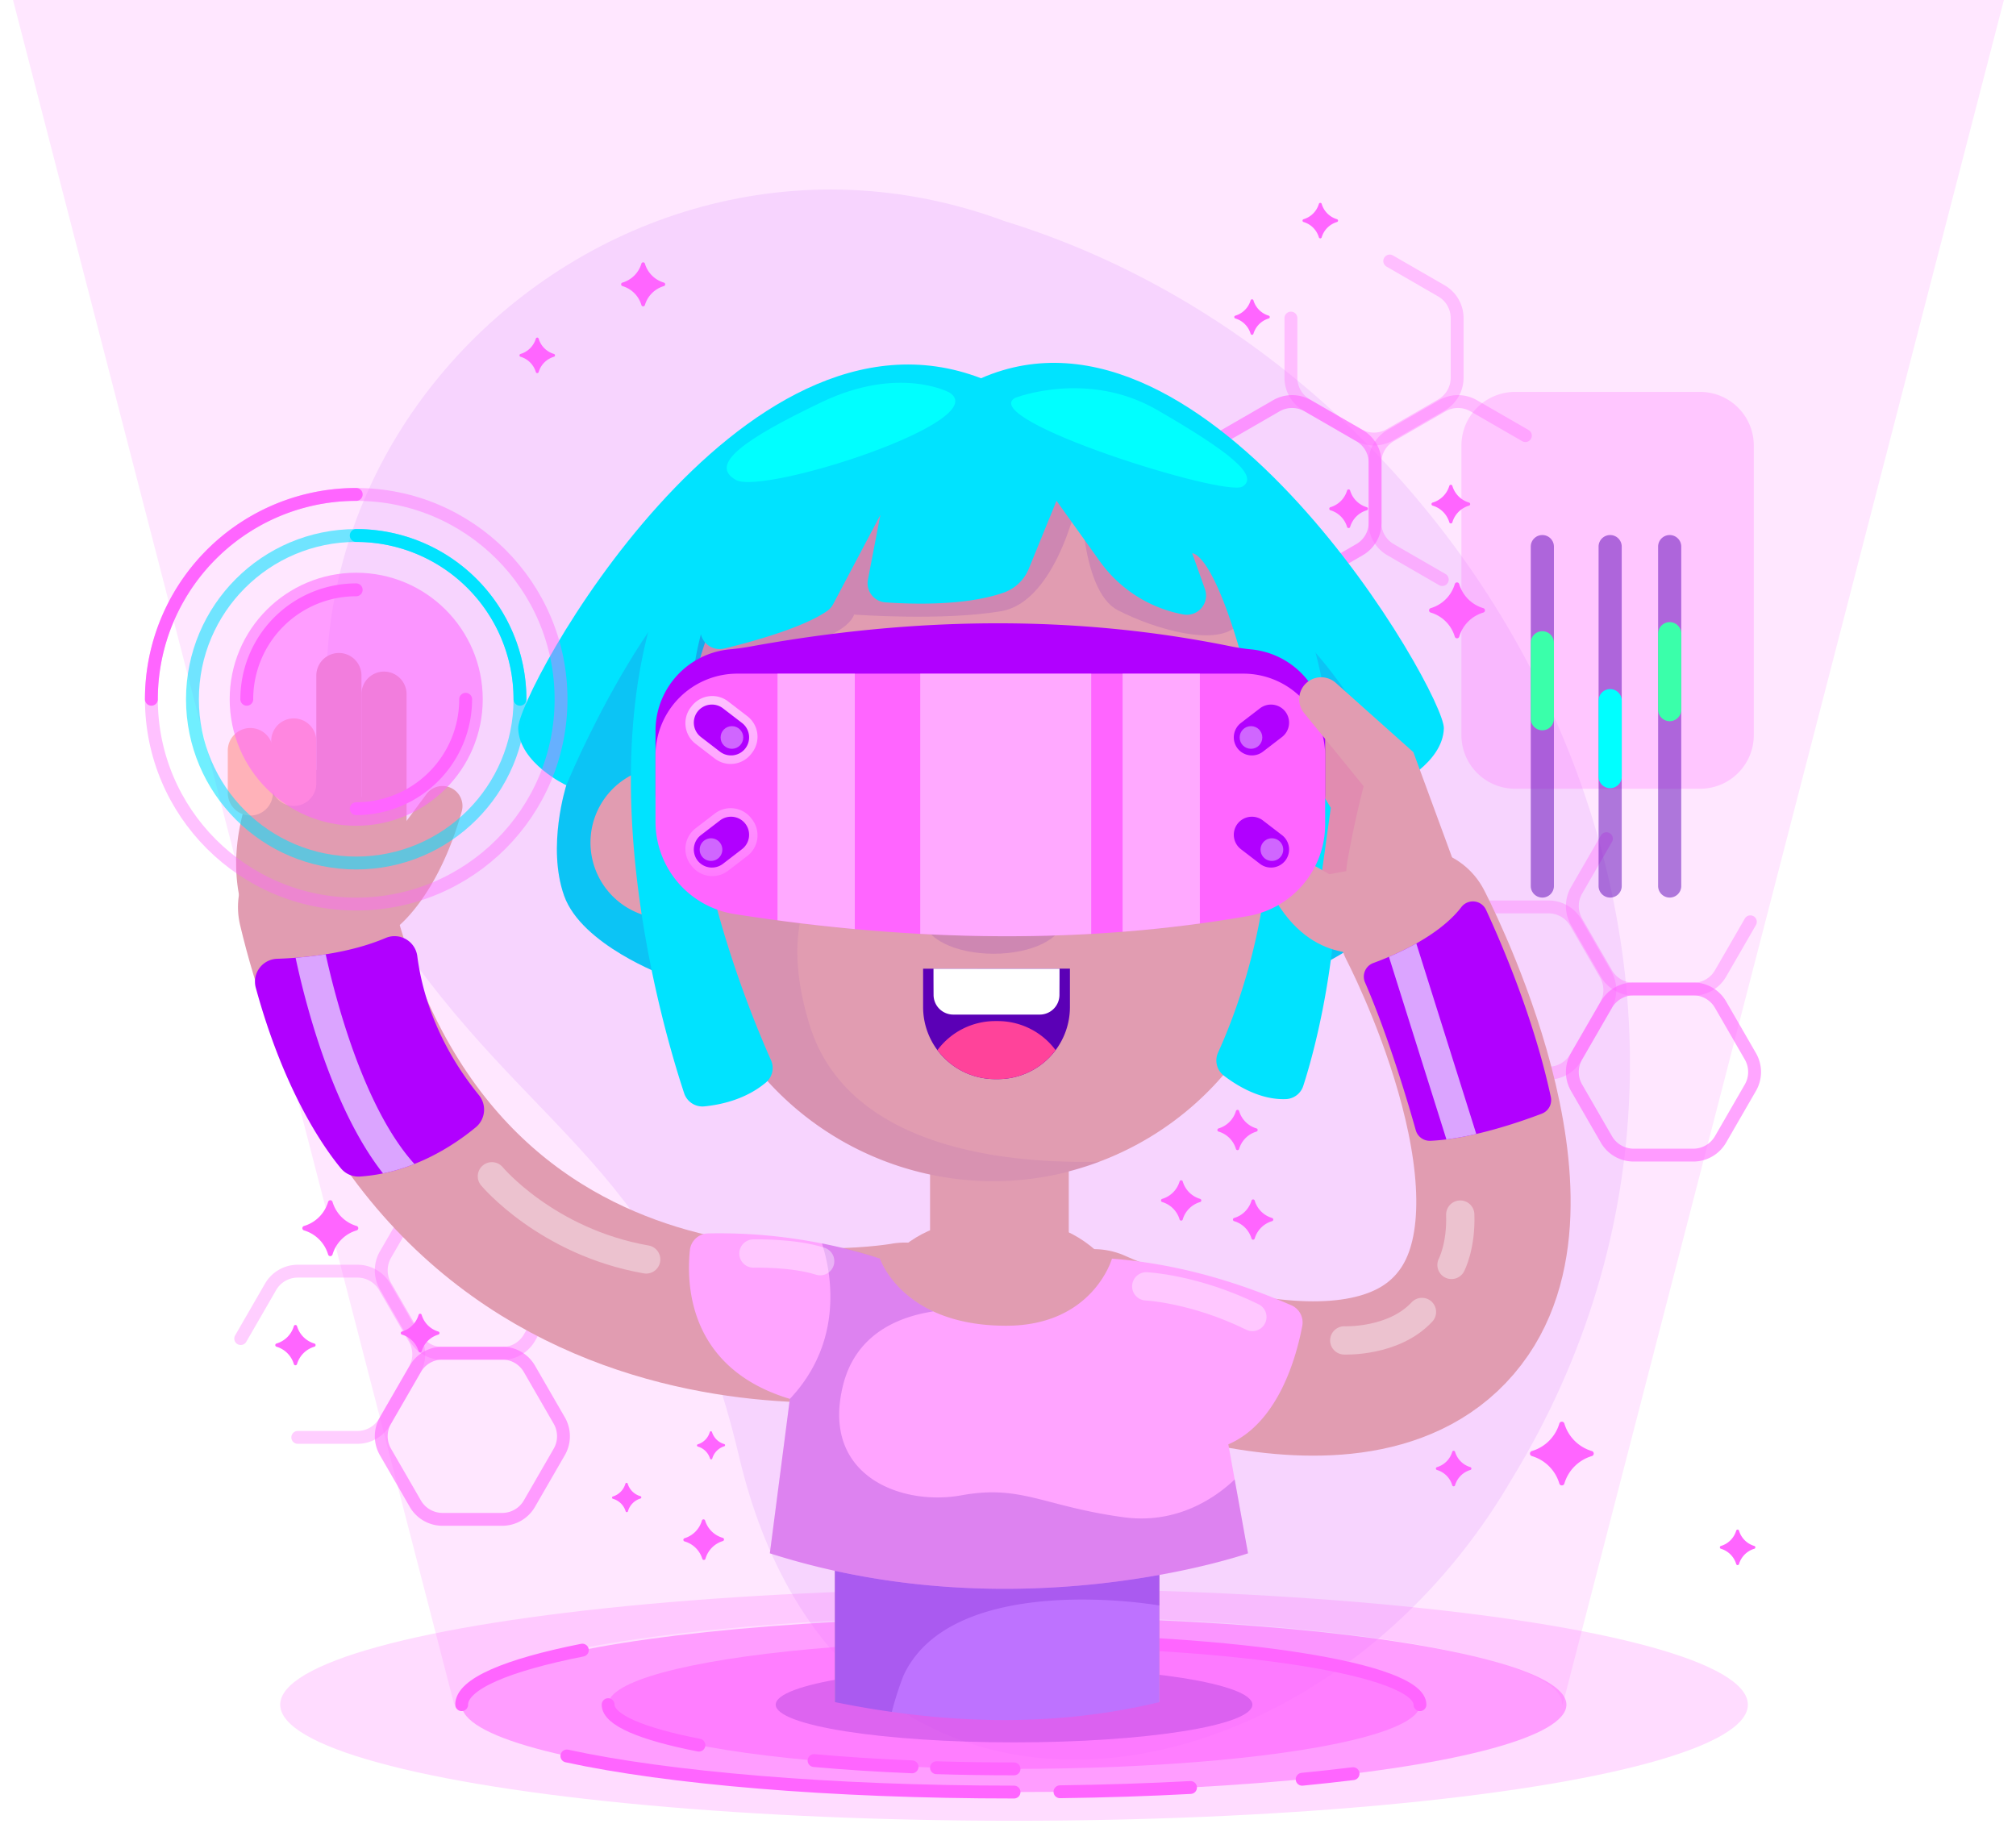 <svg xmlns="http://www.w3.org/2000/svg" xmlns:xlink="http://www.w3.org/1999/xlink" width="505" height="458" viewBox="0 0 505 458">
  <defs>
    <clipPath id="clip-path">
      <rect id="Rectángulo_409543" data-name="Rectángulo 409543" width="505" height="458" transform="translate(-2066 -713)" fill="#fff" stroke="#707070" stroke-width="1" opacity="0.43"/>
    </clipPath>
    <filter id="Trazado_989100" x="7.115" y="7.384" width="462.338" height="471.841" filterUnits="userSpaceOnUse">
      <feOffset dy="3" input="SourceAlpha"/>
      <feGaussianBlur stdDeviation="3" result="blur"/>
      <feFlood flood-opacity="0.161"/>
      <feComposite operator="in" in2="blur"/>
      <feComposite in="SourceGraphic"/>
    </filter>
    <clipPath id="clip-path-2">
      <rect id="Rectángulo_409539" data-name="Rectángulo 409539" width="543.272" height="481.392"/>
    </clipPath>
    <linearGradient id="linear-gradient" x1="0.5" y1="-1.396" x2="0.5" y2="8.996" gradientUnits="objectBoundingBox">
      <stop offset="0" stop-color="#fff"/>
      <stop offset="1" stop-color="#fff" stop-opacity="0"/>
    </linearGradient>
    <clipPath id="clip-path-3">
      <path id="Trazado_989563" data-name="Trazado 989563" d="M429,277.382c-40.237,7.019-83.2,6.633-128.648-.485a23.422,23.422,0,0,1-19.817-23.129V237.1a20.5,20.5,0,0,1,20.437-20.437H427.844A20.5,20.5,0,0,1,448.281,237.1v17.245A23.356,23.356,0,0,1,429,277.382Z" transform="translate(-280.538 -216.663)"/>
    </clipPath>
    <linearGradient id="linear-gradient-2" x1="0.5" y1="-2.44" x2="0.5" y2="3.476" xlink:href="#linear-gradient"/>
    <linearGradient id="linear-gradient-3" x1="0.5" y1="-4.091" x2="0.5" y2="1.825" xlink:href="#linear-gradient"/>
  </defs>
  <g id="Enmascarar_grupo_1098774" data-name="Enmascarar grupo 1098774" transform="translate(2066 713)" clip-path="url(#clip-path)">
    <g id="Grupo_1153398" data-name="Grupo 1153398" transform="translate(-2084.476 -713.391)">
      <g transform="matrix(1, 0, 0, 1, 18.48, 0.39)" filter="url(#Trazado_989100)">
        <path id="Trazado_989100-2" data-name="Trazado 989100" d="M345.792,264.652c-22.8,95.493-130.156,147.37-186.434,50.036-37.679-65.042-72.844-60.609-122.024-101.581C-47.377,127.6,23.773-6.613,133.81.253c128.049.778,248.763,123.515,211.982,264.4" transform="matrix(0.96, 0.29, -0.29, 0.96, 123.36, 13.38)" fill="#f5e9fe"/>
      </g>
      <g id="Grupo_1153397" data-name="Grupo 1153397" transform="translate(0)">
        <g id="Grupo_1153371" data-name="Grupo 1153371" transform="translate(0)">
          <g id="Grupo_1153370" data-name="Grupo 1153370" clip-path="url(#clip-path-2)">
            <g id="Grupo_1153369" data-name="Grupo 1153369" transform="translate(88.667 398.343)">
              <ellipse id="Elipse_11678" data-name="Elipse 11678" cx="183.821" cy="29.085" rx="183.821" ry="29.085" fill="#ff65ff" opacity="0.23"/>
              <ellipse id="Elipse_11679" data-name="Elipse 11679" cx="138.368" cy="21.894" rx="138.368" ry="21.894" transform="translate(45.453 7.192)" fill="#ff65ff" opacity="0.52"/>
              <path id="Trazado_989515" data-name="Trazado 989515" d="M364.11,573.009c-46.06,0-86.865-3.561-112.015-9.038" transform="translate(-180.289 -522.03)" fill="none" stroke="#ff65ff" stroke-linecap="round" stroke-linejoin="round" stroke-miterlimit="10" stroke-width="3.222"/>
              <path id="Trazado_989516" data-name="Trazado 989516" d="M443.019,574.086c-10.4.554-21.355.919-32.7,1.066" transform="translate(-214.991 -524.249)" fill="none" stroke="#ff65ff" stroke-linecap="round" stroke-linejoin="round" stroke-miterlimit="10" stroke-width="3.222"/>
              <path id="Trazado_989517" data-name="Trazado 989517" d="M500.778,569.646q-6.113.753-12.753,1.4" transform="translate(-232.032 -523.275)" fill="none" stroke="#ff65ff" stroke-linecap="round" stroke-linejoin="round" stroke-miterlimit="10" stroke-width="3.222"/>
              <path id="Trazado_989518" data-name="Trazado 989518" d="M218.339,543.666c0-5.167,11.311-9.915,30.23-13.66" transform="translate(-172.886 -514.581)" fill="none" stroke="#ff65ff" stroke-linecap="round" stroke-linejoin="round" stroke-miterlimit="10" stroke-width="3.222"/>
              <ellipse id="Elipse_11680" data-name="Elipse 11680" cx="101.677" cy="16.088" rx="101.677" ry="16.088" transform="translate(82.144 12.997)" fill="#ff65ff" opacity="0.54"/>
              <path id="Trazado_989519" data-name="Trazado 989519" d="M288.078,557.645c-14.219-2.768-22.741-6.3-22.741-10.141" transform="translate(-183.193 -518.419)" fill="none" stroke="#ff65ff" stroke-linecap="round" stroke-linejoin="round" stroke-miterlimit="10" stroke-width="3.222"/>
              <path id="Trazado_989520" data-name="Trazado 989520" d="M355.955,567.013c-8.685-.356-16.92-.888-24.541-1.572" transform="translate(-197.685 -522.353)" fill="none" stroke="#ff65ff" stroke-linecap="round" stroke-linejoin="round" stroke-miterlimit="10" stroke-width="3.222"/>
              <path id="Trazado_989521" data-name="Trazado 989521" d="M390.121,568.029c-6.644,0-13.138-.1-19.426-.293" transform="translate(-206.3 -522.856)" fill="none" stroke="#ff65ff" stroke-linecap="round" stroke-linejoin="round" stroke-miterlimit="10" stroke-width="3.222"/>
              <path id="Trazado_989522" data-name="Trazado 989522" d="M395.578,526.9c56.155,0,101.677,7.2,101.677,16.088" transform="translate(-211.757 -513.899)" fill="none" stroke="#ff65ff" stroke-linecap="round" stroke-linejoin="round" stroke-miterlimit="10" stroke-width="3.222"/>
              <path id="Trazado_989523" data-name="Trazado 989523" d="M378.75,567.982" transform="translate(-208.066 -522.91)" fill="none" stroke="#ff65ff" stroke-linecap="round" stroke-linejoin="round" stroke-miterlimit="10" stroke-width="3.222"/>
            </g>
            <path id="Trazado_989524" data-name="Trazado 989524" d="M40.588-130.069,177.463,398.784h.808c0-.052-.012-.1-.012-.155,0-12.091,61.95-21.894,138.369-21.894S455,386.537,455,398.628c0,.052-.01.1-.013.155h.2L592.057-130.069H40.588Z" transform="translate(-45.235 28.526)" fill="#ff65ff" opacity="0.16"/>
          </g>
        </g>
        <g id="Grupo_1153375" data-name="Grupo 1153375" transform="translate(78.775 65.781)">
          <g id="Grupo_1153372" data-name="Grupo 1153372" transform="translate(0 235.96)">
            <path id="Trazado_989525" data-name="Trazado 989525" d="M161.739,450.04H176.69a7.871,7.871,0,0,0,6.817-3.936l7.476-12.948a7.872,7.872,0,0,0,0-7.872l-7.476-12.948a7.871,7.871,0,0,0-6.817-3.936H161.739a7.872,7.872,0,0,0-6.817,3.936l-7.476,12.948" transform="translate(-147.446 -391.309)" fill="none" stroke="#ff65ff" stroke-linecap="round" stroke-linejoin="round" stroke-miterlimit="10" stroke-width="3.222" opacity="0.32"/>
            <path id="Trazado_989526" data-name="Trazado 989526" d="M222.837,434.7H207.886a7.871,7.871,0,0,0-6.817,3.936l-7.475,12.948a7.872,7.872,0,0,0,0,7.872l7.475,12.948a7.871,7.871,0,0,0,6.817,3.936h14.951a7.872,7.872,0,0,0,6.817-3.936l7.475-12.948a7.872,7.872,0,0,0,0-7.872l-7.475-12.948A7.871,7.871,0,0,0,222.837,434.7Z" transform="translate(-157.336 -397.077)" fill="none" stroke="#ff65ff" stroke-linecap="round" stroke-linejoin="round" stroke-miterlimit="10" stroke-width="3.222" opacity="0.58"/>
            <path id="Trazado_989527" data-name="Trazado 989527" d="M201.069,386.507l-7.475,12.948a7.872,7.872,0,0,0,0,7.872l7.475,12.948a7.871,7.871,0,0,0,6.817,3.936h14.951a7.871,7.871,0,0,0,6.817-3.936l7.475-12.948" transform="translate(-157.336 -386.507)" fill="none" stroke="#ff65ff" stroke-linecap="round" stroke-linejoin="round" stroke-miterlimit="10" stroke-width="3.222" opacity="0.35"/>
          </g>
          <g id="Grupo_1153373" data-name="Grupo 1153373" transform="translate(242.537)">
            <path id="Trazado_989528" data-name="Trazado 989528" d="M484.421,98.553V113.5a7.871,7.871,0,0,0,3.936,6.817L501.3,127.8a7.872,7.872,0,0,0,7.872,0l12.948-7.475a7.871,7.871,0,0,0,3.936-6.817V98.553a7.871,7.871,0,0,0-3.936-6.817L509.177,84.26" transform="translate(-463.887 -84.26)" fill="none" stroke="#ff65ff" stroke-linecap="round" stroke-linejoin="round" stroke-miterlimit="10" stroke-width="3.222" opacity="0.32"/>
            <path id="Trazado_989529" data-name="Trazado 989529" d="M499.757,159.651V144.7a7.871,7.871,0,0,0-3.936-6.817l-12.948-7.475a7.872,7.872,0,0,0-7.872,0l-12.948,7.475a7.872,7.872,0,0,0-3.936,6.817v14.951a7.872,7.872,0,0,0,3.936,6.817L475,173.943a7.872,7.872,0,0,0,7.872,0l12.948-7.475A7.871,7.871,0,0,0,499.757,159.651Z" transform="translate(-458.118 -94.15)" fill="none" stroke="#ff65ff" stroke-linecap="round" stroke-linejoin="round" stroke-miterlimit="10" stroke-width="3.222" opacity="0.58"/>
            <path id="Trazado_989530" data-name="Trazado 989530" d="M549.06,137.883l-12.948-7.475a7.872,7.872,0,0,0-7.872,0l-12.948,7.475a7.871,7.871,0,0,0-3.935,6.817v14.951a7.873,7.873,0,0,0,3.935,6.817l12.948,7.475" transform="translate(-469.794 -94.15)" fill="none" stroke="#ff65ff" stroke-linecap="round" stroke-linejoin="round" stroke-miterlimit="10" stroke-width="3.222" opacity="0.35"/>
          </g>
          <g id="Grupo_1153374" data-name="Grupo 1153374" transform="translate(298.368 144.711)">
            <path id="Trazado_989531" data-name="Trazado 989531" d="M543.926,333.157h14.951a7.872,7.872,0,0,0,6.817-3.936l7.475-12.948a7.872,7.872,0,0,0,0-7.872l-7.475-12.948a7.871,7.871,0,0,0-6.817-3.936H543.926a7.871,7.871,0,0,0-6.817,3.936L529.634,308.4" transform="translate(-529.634 -274.426)" fill="none" stroke="#ff65ff" stroke-linecap="round" stroke-linejoin="round" stroke-miterlimit="10" stroke-width="3.222" opacity="0.32"/>
            <path id="Trazado_989532" data-name="Trazado 989532" d="M605.023,317.822H590.072a7.871,7.871,0,0,0-6.817,3.936l-7.476,12.948a7.873,7.873,0,0,0,0,7.872l7.476,12.948a7.871,7.871,0,0,0,6.817,3.936h14.951a7.872,7.872,0,0,0,6.817-3.936l7.476-12.948a7.872,7.872,0,0,0,0-7.872l-7.476-12.948A7.87,7.87,0,0,0,605.023,317.822Z" transform="translate(-539.523 -280.195)" fill="none" stroke="#ff65ff" stroke-linecap="round" stroke-linejoin="round" stroke-miterlimit="10" stroke-width="3.222" opacity="0.58"/>
            <path id="Trazado_989533" data-name="Trazado 989533" d="M583.255,269.624l-7.476,12.948a7.872,7.872,0,0,0,0,7.872l7.476,12.948a7.872,7.872,0,0,0,6.817,3.936h14.951a7.871,7.871,0,0,0,6.817-3.936l7.476-12.948" transform="translate(-539.523 -269.624)" fill="none" stroke="#ff65ff" stroke-linecap="round" stroke-linejoin="round" stroke-miterlimit="10" stroke-width="3.222" opacity="0.35"/>
          </g>
        </g>
        <g id="Grupo_1153391" data-name="Grupo 1153391" transform="translate(75.534 91.286)">
          <g id="Grupo_1153390" data-name="Grupo 1153390">
            <ellipse id="Elipse_11681" data-name="Elipse 11681" cx="59.7" cy="9.446" rx="59.7" ry="9.446" transform="translate(137.255 326.696)" fill="#5b00b6" opacity="0.21"/>
            <g id="Grupo_1153389" data-name="Grupo 1153389">
              <path id="Trazado_989534" data-name="Trazado 989534" d="M468.353,208.5c.274-8.771-58.928-112.651-115.939-87.708C291.842,97.49,236.2,199.724,236.476,208.5s12.06,14.253,12.06,14.253-4.934,15.349-.548,27.683S273.2,270.439,273.2,270.439l79.211-3.233,79.211,3.233s20.831-7.674,25.216-20.008-.548-27.683-.548-27.683S468.079,217.266,468.353,208.5Z" transform="translate(-163.73 -116.931)" fill="#00e3ff"/>
              <path id="Trazado_989535" data-name="Trazado 989535" d="M297.855,167.3c-25.49,12.882-46.6,64.685-46.6,64.685h0c0,.005-4.932,15.351-.548,27.683s25.216,20.008,25.216,20.008l79.211-3.233,79.211,3.233S455.18,272,459.565,259.665s-.547-27.679-.548-27.683h0C423.658,145.1,323.345,154.414,297.855,167.3Z" transform="translate(-166.454 -126.164)" fill="#5b00b6" opacity="0.14"/>
              <path id="Trazado_989536" data-name="Trazado 989536" d="M421.148,397.867s68.767,31.759,92.916-3.7c21.653-31.794-12.334-96.753-12.334-96.753" transform="translate(-204.232 -156.513)" fill="none" stroke="#e19cb1" stroke-linecap="round" stroke-linejoin="round" stroke-miterlimit="10" stroke-width="38.661"/>
              <g id="Grupo_1153380" data-name="Grupo 1153380" transform="translate(0 18.645)">
                <path id="Trazado_989537" data-name="Trazado 989537" d="M319.078,394.943s-118,21.79-147.752-103.363" transform="translate(-149.442 -173.879)" fill="none" stroke="#e19cb1" stroke-linecap="round" stroke-linejoin="round" stroke-miterlimit="10" stroke-width="38.661"/>
                <g id="Grupo_1153376" data-name="Grupo 1153376" transform="translate(0 54.042)">
                  <path id="Trazado_989538" data-name="Trazado 989538" d="M149.677,252.086s-10.314,22.772,3.532,41.138c5.025,6.666,32.778-6.383,32.778-6.383s10.323-7.338,16.5-29.25a5.014,5.014,0,0,0-3.106-6.068h0a5,5,0,0,0-5.726,1.719l-8.374,11.277s-13.845-18.79-14.552-18.649S149.677,252.086,149.677,252.086Z" transform="translate(-143.884 -217.896)" fill="#e19cb1"/>
                  <path id="Trazado_989539" data-name="Trazado 989539" d="M191.836,266.305h0a5.651,5.651,0,0,1-5.651-5.651V221.66a5.651,5.651,0,0,1,5.651-5.651h0a5.651,5.651,0,0,1,5.651,5.651v38.994A5.652,5.652,0,0,1,191.836,266.305Z" transform="translate(-152.701 -211.347)" fill="#e19cb1"/>
                  <path id="Trazado_989540" data-name="Trazado 989540" d="M177.358,260.333h0a5.651,5.651,0,0,1-5.651-5.651V215.688a5.651,5.651,0,0,1,5.651-5.651h0a5.651,5.651,0,0,1,5.651,5.651v38.994A5.651,5.651,0,0,1,177.358,260.333Z" transform="translate(-149.525 -210.037)" fill="#e19cb1"/>
                  <path id="Trazado_989541" data-name="Trazado 989541" d="M162.88,252.954h0a5.651,5.651,0,0,1-5.651-5.651V236.681a5.651,5.651,0,0,1,5.651-5.651h0a5.651,5.651,0,0,1,5.651,5.651V247.3A5.651,5.651,0,0,1,162.88,252.954Z" transform="translate(-146.35 -214.641)" fill="#ffb2b9"/>
                  <path id="Trazado_989542" data-name="Trazado 989542" d="M148.945,256.03h0a5.651,5.651,0,0,1-5.651-5.651V239.757a5.651,5.651,0,0,1,5.651-5.651h0a5.651,5.651,0,0,1,5.651,5.651v10.621A5.651,5.651,0,0,1,148.945,256.03Z" transform="translate(-143.294 -215.316)" fill="#ffb2b9"/>
                </g>
                <path id="Trazado_989543" data-name="Trazado 989543" d="M386.009,405.189h0a17.373,17.373,0,0,1-17.373-17.373V359.6a17.372,17.372,0,0,1,17.372-17.372h0A17.372,17.372,0,0,1,403.38,359.6v28.216A17.37,17.37,0,0,1,386.009,405.189Z" transform="translate(-192.715 -184.987)" fill="#e19cb1"/>
                <path id="Trazado_989544" data-name="Trazado 989544" d="M294.2,284.557H278.7a19.027,19.027,0,0,1-19.028-19.028h0A19.027,19.027,0,0,1,278.7,246.5h15.5a19.027,19.027,0,0,1,19.028,19.028h0A19.027,19.027,0,0,1,294.2,284.557Z" transform="translate(-168.817 -163.993)" fill="#e19cb1"/>
                <path id="Trazado_989545" data-name="Trazado 989545" d="M299.667,246.5H284.594v38.055h15.073A19.027,19.027,0,0,0,318.7,265.53h0A19.027,19.027,0,0,0,299.667,246.5Z" transform="translate(-174.283 -163.993)" fill="#5b00b6" opacity="0.14"/>
                <path id="Trazado_989546" data-name="Trazado 989546" d="M467.1,284.557h15.074V246.5H467.1a19.027,19.027,0,0,0-19.028,19.028h0A19.027,19.027,0,0,0,467.1,284.557Z" transform="translate(-210.136 -163.993)" fill="#5b00b6" opacity="0.14"/>
                <path id="Trazado_989547" data-name="Trazado 989547" d="M367.319,327.182h0A76.509,76.509,0,0,1,291.034,250.9v-33.79a76.509,76.509,0,0,1,76.285-76.285h0A76.509,76.509,0,0,1,443.6,217.106V250.9A76.509,76.509,0,0,1,367.319,327.182Z" transform="translate(-175.696 -140.815)" fill="#e19cb1"/>
                <path id="Trazado_989548" data-name="Trazado 989548" d="M303.333,197.014s25.216-4.659,27.683-11.786c0,0,21.927,1.645,36.728-.822s20.008-30.972,20.008-30.972-.274,25.764,9.319,30.7,25.216,9.319,30.15,3.563S425.3,157,425.3,157s-58.807-15.91-59.554-16.177-48.712,9.051-50.9,10.422-23.846,21.653-25.49,23.3-5.482,24.394-5.482,24.394,9.319,9.867,9.867,9.045S303.333,197.014,303.333,197.014Z" transform="translate(-174.125 -140.814)" fill="#5b00b6" opacity="0.14"/>
                <g id="Grupo_1153377" data-name="Grupo 1153377" transform="translate(115.338 79.7)" opacity="0.07">
                  <path id="Trazado_989549" data-name="Trazado 989549" d="M383.606,270.693c-.583,0-1.18,0-1.786.011A12.447,12.447,0,0,0,383.606,270.693Z" transform="translate(-310.945 -248.997)" fill="#5b00b6"/>
                  <path id="Trazado_989550" data-name="Trazado 989550" d="M321.346,310.148c-13.066-43.227,19.914-52.831,40.564-53.212-2.118-.128-7-1.289-7.514-4.447-1.287-7.869,7.3-9.586,7.3-9.586l-70.659,8.54v21.844a76.51,76.51,0,0,0,76.285,76.283h0a75.606,75.606,0,0,0,26.8-4.893C371.267,345.247,330.857,341.614,321.346,310.148Z" transform="translate(-291.034 -242.903)" fill="#5b00b6"/>
                </g>
                <g id="Grupo_1153378" data-name="Grupo 1153378" transform="translate(174.174 133.124)">
                  <path id="Trazado_989551" data-name="Trazado 989551" d="M366.4,311.336v9.612A18.055,18.055,0,0,0,384.454,339h.67a18.055,18.055,0,0,0,18.056-18.056v-9.612Z" transform="translate(-366.398 -311.336)" fill="#5b00b6"/>
                  <path id="Trazado_989552" data-name="Trazado 989552" d="M369.733,311.336v2.17c0,.254.007,2.305.02,4.422a4.94,4.94,0,0,0,4.939,4.909h21.655a4.94,4.94,0,0,0,4.939-4.909c.013-2.116.02-4.167.02-4.422v-2.17Z" transform="translate(-367.129 -311.336)" fill="#fff"/>
                  <path id="Trazado_989553" data-name="Trazado 989553" d="M386.135,328.152h-.67a18.009,18.009,0,0,0-14.455,7.269,18.01,18.01,0,0,0,14.455,7.27h.67a18.009,18.009,0,0,0,14.455-7.27A18.011,18.011,0,0,0,386.135,328.152Z" transform="translate(-367.41 -315.024)" fill="#ff439a"/>
                </g>
                <path id="Trazado_989554" data-name="Trazado 989554" d="M266.261,271.378" transform="translate(-170.262 -169.448)" fill="none" stroke="#5b00b6" stroke-linecap="round" stroke-linejoin="round" stroke-miterlimit="10" stroke-width="3.024"/>
                <path id="Trazado_989555" data-name="Trazado 989555" d="M418.013,395.752" transform="translate(-203.544 -196.726)" fill="#4f37e9"/>
                <path id="Trazado_989556" data-name="Trazado 989556" d="M196.259,287.07" transform="translate(-154.91 -172.89)" fill="#e19cb1"/>
              </g>
              <path id="Trazado_989557" data-name="Trazado 989557" d="M360.072,128.387s-57.558-9.045-79.211,46.321c-18.922,48.383.041,112.255,5.125,127.6a4.823,4.823,0,0,0,5.054,3.28c4-.39,10.365-1.711,15.448-6.007a4.77,4.77,0,0,0,1.237-5.591c-5.856-13.083-28.062-66.755-17.546-106.67h0A4.82,4.82,0,0,0,296,190.895c6.932-1.685,19.687-5.182,25.758-9.379a4.852,4.852,0,0,0,1.536-1.724l11.833-22.351-3.11,16.172a4.815,4.815,0,0,0,4.386,5.715c7.211.509,20.178.816,29.531-2.408a10.616,10.616,0,0,0,6.379-6.023l6.942-17.019,10.811,15.1A33.1,33.1,0,0,0,410.247,182.2q.357.074.718.144A4.82,4.82,0,0,0,416.437,176l-3.192-8.969s6.852-.822,16.719,43.306c8.225,36.786-5.453,71.287-10.232,81.749a4.791,4.791,0,0,0,1.429,5.793c3.37,2.586,9.222,6.155,15.6,5.885a4.777,4.777,0,0,0,4.313-3.331c2.921-9.038,11.266-38.924,8.078-76.939C445.314,177.722,431.884,135.513,360.072,128.387Z" transform="translate(-171.661 -119.323)" fill="#00e3ff"/>
              <path id="Trazado_989558" data-name="Trazado 989558" d="M385.843,277.392h-6.059a4.431,4.431,0,0,1-4.418-4.418h0a4.431,4.431,0,0,1,4.418-4.418h6.059a4.431,4.431,0,0,1,4.418,4.418h0A4.431,4.431,0,0,1,385.843,277.392Z" transform="translate(-194.191 -150.184)" opacity="0.48" fill="url(#linear-gradient)"/>
              <ellipse id="Elipse_11682" data-name="Elipse 11682" cx="17.405" cy="8.634" rx="17.405" ry="8.634" transform="translate(174.433 130.76)" fill="#5b00b6" opacity="0.14"/>
              <path id="Trazado_989559" data-name="Trazado 989559" d="M492.811,271.461l2.558-18.455-6.578-10.963,7.309-12.973s11.695,8.771,12.06,9.867,6.4,10.415,3.289,14.8-8.406,15.166-8.406,15.166Z" transform="translate(-219.067 -141.524)" fill="#e18cb0"/>
              <path id="Trazado_989560" data-name="Trazado 989560" d="M503.452,299.766c-1.461-.731-16.262,3.472-26.13-16.445l7.857-7.674,7.309,4.2,10.78-2.01Z" transform="translate(-216.551 -151.739)" fill="#e19cb1"/>
              <g id="Grupo_1153388" data-name="Grupo 1153388" transform="translate(107.144 65.25)">
                <g id="Grupo_1153383" data-name="Grupo 1153383">
                  <path id="Trazado_989561" data-name="Trazado 989561" d="M427.843,263.69H300.974a20.5,20.5,0,0,1-20.437-20.437V227.391a20.507,20.507,0,0,1,18.6-20.354c1.832-.166,3.655-.43,5.465-.759,41.106-7.466,81.169-7.908,119.994-.005a48.3,48.3,0,0,0,5.146.77,20.507,20.507,0,0,1,18.54,20.349v15.863A20.5,20.5,0,0,1,427.843,263.69Z" transform="translate(-280.537 -200.511)" fill="#b100ff"/>
                  <path id="Trazado_989562" data-name="Trazado 989562" d="M429,277.382c-40.237,7.019-83.2,6.633-128.648-.485a23.422,23.422,0,0,1-19.817-23.129V237.1a20.5,20.5,0,0,1,20.437-20.437H427.844A20.5,20.5,0,0,1,448.281,237.1v17.245A23.356,23.356,0,0,1,429,277.382Z" transform="translate(-280.537 -204.053)" fill="#ff65ff"/>
                  <g id="Grupo_1153382" data-name="Grupo 1153382" transform="translate(0.001 12.61)">
                    <g id="Grupo_1153381" data-name="Grupo 1153381" clip-path="url(#clip-path-3)">
                      <rect id="Rectángulo_409540" data-name="Rectángulo 409540" width="42.827" height="111.006" transform="translate(66.315 -28.504)" fill="#fff" opacity="0.44"/>
                      <rect id="Rectángulo_409541" data-name="Rectángulo 409541" width="19.359" height="111.006" transform="translate(117.001 -28.504)" fill="#fff" opacity="0.44"/>
                      <rect id="Rectángulo_409542" data-name="Rectángulo 409542" width="19.359" height="111.006" transform="translate(30.561 -28.504)" fill="#fff" opacity="0.44"/>
                    </g>
                  </g>
                </g>
                <g id="Grupo_1153384" data-name="Grupo 1153384" transform="translate(7.49 18.221)">
                  <path id="Trazado_989564" data-name="Trazado 989564" d="M297.508,239.526l-4.847-3.725a6.513,6.513,0,0,1-1.192-9.107l.242-.315a6.513,6.513,0,0,1,9.107-1.192l4.847,3.725a6.513,6.513,0,0,1,1.192,9.107l-.242.315A6.513,6.513,0,0,1,297.508,239.526Z" transform="translate(-290.131 -223.85)" fill="url(#linear-gradient-2)"/>
                  <path id="Trazado_989565" data-name="Trazado 989565" d="M299.39,238.393,294.6,234.71a4.546,4.546,0,0,1-.832-6.356h0a4.545,4.545,0,0,1,6.356-.832l4.792,3.682a4.545,4.545,0,0,1,.832,6.356h0A4.545,4.545,0,0,1,299.39,238.393Z" transform="translate(-290.724 -224.451)" fill="#b100ff"/>
                  <circle id="Elipse_11683" data-name="Elipse 11683" cx="2.838" cy="2.838" r="2.838" transform="translate(8.813 7.54)" fill="#fff" opacity="0.4"/>
                </g>
                <g id="Grupo_1153385" data-name="Grupo 1153385" transform="translate(7.49 46.315)">
                  <path id="Trazado_989566" data-name="Trazado 989566" d="M300.818,275.513l4.847-3.725a6.513,6.513,0,0,0,1.192-9.107l-.242-.315a6.513,6.513,0,0,0-9.107-1.192l-4.847,3.725a6.513,6.513,0,0,0-1.192,9.107l.242.315A6.513,6.513,0,0,0,300.818,275.513Z" transform="translate(-290.131 -259.837)" fill="url(#linear-gradient-3)"/>
                  <path id="Trazado_989567" data-name="Trazado 989567" d="M300.121,274.379l4.792-3.683a4.545,4.545,0,0,0,.832-6.356h0a4.545,4.545,0,0,0-6.356-.832l-4.792,3.682a4.546,4.546,0,0,0-.832,6.356h0A4.545,4.545,0,0,0,300.121,274.379Z" transform="translate(-290.724 -260.438)" fill="#b100ff"/>
                  <path id="Trazado_989568" data-name="Trazado 989568" d="M294.711,272.333a2.837,2.837,0,1,0,2.838-2.838A2.838,2.838,0,0,0,294.711,272.333Z" transform="translate(-291.136 -261.955)" fill="#fff" opacity="0.4"/>
                </g>
                <g id="Grupo_1153386" data-name="Grupo 1153386" transform="translate(142.753 18.221)">
                  <path id="Trazado_989569" data-name="Trazado 989569" d="M474.08,239.526l4.847-3.725a6.513,6.513,0,0,0,1.192-9.107l-.242-.315a6.513,6.513,0,0,0-9.107-1.192l-4.847,3.725a6.513,6.513,0,0,0-1.192,9.107l.242.315A6.512,6.512,0,0,0,474.08,239.526Z" transform="translate(-463.393 -223.85)" fill="url(#linear-gradient-2)"/>
                  <path id="Trazado_989570" data-name="Trazado 989570" d="M473.383,238.393l4.792-3.682a4.545,4.545,0,0,0,.832-6.356h0a4.545,4.545,0,0,0-6.356-.832l-4.792,3.682a4.545,4.545,0,0,0-.832,6.356h0A4.545,4.545,0,0,0,473.383,238.393Z" transform="translate(-463.986 -224.451)" fill="#b100ff"/>
                  <circle id="Elipse_11684" data-name="Elipse 11684" cx="2.838" cy="2.838" r="2.838" transform="translate(3.575 7.54)" fill="#fff" opacity="0.4"/>
                </g>
                <g id="Grupo_1153387" data-name="Grupo 1153387" transform="translate(142.753 46.315)">
                  <path id="Trazado_989571" data-name="Trazado 989571" d="M470.77,275.513l-4.847-3.725a6.513,6.513,0,0,1-1.192-9.107l.242-.315a6.513,6.513,0,0,1,9.107-1.192l4.847,3.725a6.513,6.513,0,0,1,1.192,9.107l-.242.315A6.513,6.513,0,0,1,470.77,275.513Z" transform="translate(-463.393 -259.837)" fill="url(#linear-gradient-3)"/>
                  <path id="Trazado_989572" data-name="Trazado 989572" d="M472.651,274.379l-4.792-3.683a4.545,4.545,0,0,1-.832-6.356h0a4.546,4.546,0,0,1,6.356-.832l4.792,3.682a4.545,4.545,0,0,1,.832,6.356h0A4.545,4.545,0,0,1,472.651,274.379Z" transform="translate(-463.985 -260.438)" fill="#b100ff"/>
                  <path id="Trazado_989573" data-name="Trazado 989573" d="M480.357,272.333a2.838,2.838,0,1,1-2.838-2.838A2.838,2.838,0,0,1,480.357,272.333Z" transform="translate(-465.869 -261.955)" fill="#fff" opacity="0.4"/>
                </g>
              </g>
              <path id="Trazado_989574" data-name="Trazado 989574" d="M359.142,125.752s-12.608-6.852-32.068,2.467-28.231,15.623-21.379,19.46S370.653,132.879,359.142,125.752Z" transform="translate(-178.404 -118.333)" fill="aqua"/>
              <path id="Trazado_989575" data-name="Trazado 989575" d="M395.6,127.507s18.09-7.126,35.631,3.015S457,146.967,452.612,149.708,386.283,132.988,395.6,127.507Z" transform="translate(-198.42 -118.717)" fill="aqua"/>
              <path id="Trazado_989576" data-name="Trazado 989576" d="M501.331,285.358s-3.962-11.381-2.128-21.729,4.017-18.515,4.017-18.515l-14.913-18.323a5.5,5.5,0,0,1,.208-7.18h0a5.5,5.5,0,0,1,7.717-.389l19.444,17.367,14.238,38.723Z" transform="translate(-218.69 -139.058)" fill="#e19cb1"/>
              <path id="Trazado_989577" data-name="Trazado 989577" d="M419.379,512.94v-72.4c0-26.36-14.877-47.729-33.229-47.729H371.327c-18.352,0-33.229,21.369-33.229,47.729v72.4Z" transform="translate(-186.017 -177.436)" fill="#e19cb1"/>
              <path id="Trazado_989578" data-name="Trazado 989578" d="M419.379,530.285V471.9H338.1v58.38C366.509,536.058,393.7,536.5,419.379,530.285Z" transform="translate(-186.018 -194.782)" fill="#be72ff"/>
              <path id="Trazado_989579" data-name="Trazado 989579" d="M419.379,507.08v-24.09c-8.65-2.745-20.681-6.523-21.379-6.523-.959,0-47.239,1.678-59.9,2.1v52.72h0q7.181,1.459,14.257,2.454a82.725,82.725,0,0,1,2.887-9.032C365.819,501.714,406.29,504.954,419.379,507.08Z" transform="translate(-186.017 -195.783)" fill="#5b00b6" opacity="0.21"/>
              <path id="Trazado_989580" data-name="Trazado 989580" d="M404.045,458.2h-55.5a23.479,23.479,0,0,1-23.41-23.41V433.34a23.478,23.478,0,0,1,23.41-23.41h55.5a23.479,23.479,0,0,1,23.41,23.41v1.452A23.479,23.479,0,0,1,404.045,458.2Z" transform="translate(-183.174 -181.19)" fill="#e19cb1"/>
              <path id="Trazado_989581" data-name="Trazado 989581" d="M442.162,414.281c-14.273-6.193-29.139-10.449-44.928-11.681,0,0-4.751,16.81-26.5,16.81-26.13,0-31.612-16.81-31.612-16.81a130.669,130.669,0,0,0-43.05-6.315A4.681,4.681,0,0,0,291.5,400.5c-.92,8.879-.173,29.648,25.047,37.235l-5.014,38.685c62.492,20.008,119.777,0,119.777,0l-4.927-27.3c12.638-5.448,17.122-22.2,18.523-29.682A4.686,4.686,0,0,0,442.162,414.281Z" transform="translate(-175.749 -178.194)" fill="#ffa4ff"/>
              <path id="Trazado_989582" data-name="Trazado 989582" d="M157.558,306.566c7.016-.23,17.967-1.282,27.2-5.214a5.738,5.738,0,0,1,7.926,4.58c1.073,8.317,4.578,21.448,15.429,34.781a5.746,5.746,0,0,1-.775,8.06c-5.484,4.541-15.845,11.441-28.993,12.345a5.732,5.732,0,0,1-4.808-2.069c-4.162-5.033-14.175-19.117-21.308-45.215A5.74,5.74,0,0,1,157.558,306.566Z" transform="translate(-145.209 -157.276)" fill="#b100ff"/>
              <path id="Trazado_989583" data-name="Trazado 989583" d="M165.056,307.588c2.093,9.9,8.819,37.378,21.9,54.015a47.48,47.48,0,0,0,7.863-2.358c-12.884-14.262-19.939-42.092-22.223-52.529C169.948,307.131,167.393,307.409,165.056,307.588Z" transform="translate(-148.067 -158.553)" fill="#dba4ff"/>
              <path id="Trazado_989584" data-name="Trazado 989584" d="M510.195,305.181c5.69-2.082,16.492-6.774,22.055-14.014a3.631,3.631,0,0,1,6.174.689c4.361,9.431,12.145,27.825,16.233,46.9a3.639,3.639,0,0,1-2.257,4.163c-5.481,2.091-17.79,6.36-27.906,6.8a3.639,3.639,0,0,1-3.668-2.647c-1.812-6.441-6.79-23.367-12.716-37.036A3.628,3.628,0,0,1,510.195,305.181Z" transform="translate(-223.237 -154.832)" fill="#b100ff"/>
              <path id="Trazado_989585" data-name="Trazado 989585" d="M515.874,306.591l14.394,45.736a75.239,75.239,0,0,0,7.481-1.364l-15.02-47.725A70.78,70.78,0,0,1,515.874,306.591Z" transform="translate(-225.006 -157.791)" fill="#dba4ff"/>
              <path id="Trazado_989586" data-name="Trazado 989586" d="M433.665,458.633c-4.855,4.593-14.458,11.293-27.909,9.451-20.008-2.741-25.49-8.223-40.565-5.482s-35.357-4.934-29.6-27.683c3.226-12.751,13.857-17.063,22.579-18.391-10.649-4.938-13.351-13.221-13.351-13.221a121.337,121.337,0,0,0-14.539-3.811c2.294,7.076,5.653,24.424-8.037,38.946l-5.014,38.685c62.492,20.008,119.777,0,119.777,0Z" transform="translate(-181.44 -178.902)" fill="#5b00b6" opacity="0.21"/>
              <path id="Trazado_989587" data-name="Trazado 989587" d="M438,413.272s12.06.548,26.587,7.674" transform="translate(-207.927 -181.923)" fill="none" stroke="#fff" stroke-linecap="round" stroke-linejoin="round" stroke-miterlimit="10" stroke-width="7.088" opacity="0.38"/>
              <path id="Trazado_989588" data-name="Trazado 989588" d="M311.96,402.737s9.867-.274,16.719,1.919" transform="translate(-180.285 -179.61)" fill="none" stroke="#fff" stroke-linecap="round" stroke-linejoin="round" stroke-miterlimit="10" stroke-width="7.088" opacity="0.38"/>
            </g>
          </g>
          <path id="Trazado_989589" data-name="Trazado 989589" d="M228.041,377.954s13.7,16.445,38.646,20.831" transform="translate(-161.88 -174.177)" fill="none" stroke="#fff" stroke-linecap="round" stroke-linejoin="round" stroke-miterlimit="10" stroke-width="7.088" opacity="0.38"/>
          <path id="Trazado_989590" data-name="Trazado 989590" d="M501.538,428.616s12.334.548,19.46-7.126" transform="translate(-221.862 -183.725)" fill="none" stroke="#fff" stroke-linecap="round" stroke-linejoin="round" stroke-miterlimit="10" stroke-width="7.088" opacity="0.38"/>
          <path id="Trazado_989591" data-name="Trazado 989591" d="M535.944,402.851s2.467-4.66,2.193-12.608" transform="translate(-229.408 -176.872)" fill="none" stroke="#fff" stroke-linecap="round" stroke-linejoin="round" stroke-miterlimit="10" stroke-width="7.088" opacity="0.38"/>
        </g>
        <g id="Grupo_1153392" data-name="Grupo 1153392" transform="translate(56.397 124.251)">
          <circle id="Elipse_11685" data-name="Elipse 11685" cx="51.31" cy="51.31" r="51.31" fill="none" stroke="#ff65ff" stroke-linecap="round" stroke-linejoin="round" stroke-miterlimit="10" stroke-width="3.222" opacity="0.4"/>
          <path id="Trazado_989592" data-name="Trazado 989592" d="M118.782,210.466a51.309,51.309,0,0,1,51.309-51.31" transform="translate(-118.782 -159.156)" fill="none" stroke="#ff65ff" stroke-linecap="round" stroke-linejoin="round" stroke-miterlimit="10" stroke-width="3.222"/>
          <circle id="Elipse_11686" data-name="Elipse 11686" cx="41.023" cy="41.023" r="41.023" transform="translate(10.287 10.287)" fill="none" stroke="#00e3ff" stroke-linecap="round" stroke-linejoin="round" stroke-miterlimit="10" stroke-width="3.222" opacity="0.56"/>
          <path id="Trazado_989593" data-name="Trazado 989593" d="M184.506,172.333a41.023,41.023,0,0,1,41.023,41.023" transform="translate(-133.196 -162.046)" fill="none" stroke="#00e3ff" stroke-linecap="round" stroke-linejoin="round" stroke-miterlimit="10" stroke-width="3.222"/>
          <circle id="Elipse_11687" data-name="Elipse 11687" cx="31.693" cy="31.693" r="31.693" transform="translate(19.616 19.616)" fill="#ff65ff" opacity="0.56"/>
          <path id="Trazado_989594" data-name="Trazado 989594" d="M149.392,217.179A27.413,27.413,0,0,1,176.8,189.766" transform="translate(-125.495 -165.869)" fill="none" stroke="#ff65ff" stroke-linecap="round" stroke-linejoin="round" stroke-miterlimit="10" stroke-width="3.222"/>
          <path id="Trazado_989595" data-name="Trazado 989595" d="M211.919,224.88a27.413,27.413,0,0,1-27.413,27.413" transform="translate(-133.196 -173.57)" fill="none" stroke="#ff65ff" stroke-linecap="round" stroke-linejoin="round" stroke-miterlimit="10" stroke-width="3.222"/>
        </g>
        <g id="Grupo_1153395" data-name="Grupo 1153395" transform="translate(384.555 98.573)">
          <path id="Trazado_989596" data-name="Trazado 989596" d="M552.533,225.672h46.43a13.445,13.445,0,0,0,13.405-13.405v-72.6a13.445,13.445,0,0,0-13.405-13.405h-46.43a13.445,13.445,0,0,0-13.405,13.405v72.6A13.445,13.445,0,0,0,552.533,225.672Z" transform="translate(-539.128 -126.265)" fill="#ff65ff" opacity="0.25"/>
          <g id="Grupo_1153394" data-name="Grupo 1153394" transform="translate(17.371 35.853)">
            <g id="Grupo_1153393" data-name="Grupo 1153393">
              <path id="Trazado_989597" data-name="Trazado 989597" d="M567.18,175.09v85.017a2.9,2.9,0,0,1-2.9,2.9h0a2.9,2.9,0,0,1-2.9-2.9V175.09a2.9,2.9,0,0,1,2.9-2.9h0A2.9,2.9,0,0,1,567.18,175.09Z" transform="translate(-561.379 -172.19)" fill="#5b00b6" opacity="0.49"/>
              <path id="Trazado_989598" data-name="Trazado 989598" d="M588.938,175.09v85.017a2.9,2.9,0,0,1-2.9,2.9h0a2.9,2.9,0,0,1-2.9-2.9V175.09a2.9,2.9,0,0,1,2.9-2.9h0A2.9,2.9,0,0,1,588.938,175.09Z" transform="translate(-566.151 -172.19)" fill="#5b00b6" opacity="0.49"/>
              <path id="Trazado_989599" data-name="Trazado 989599" d="M608.042,175.09v85.017a2.9,2.9,0,0,1-2.9,2.9h0a2.9,2.9,0,0,1-2.9-2.9V175.09a2.9,2.9,0,0,1,2.9-2.9h0A2.9,2.9,0,0,1,608.042,175.09Z" transform="translate(-570.341 -172.19)" fill="#5b00b6" opacity="0.49"/>
              <path id="Trazado_989600" data-name="Trazado 989600" d="M608.042,203.031V222.05a2.9,2.9,0,0,1-2.9,2.9h0a2.9,2.9,0,0,1-2.9-2.9V203.031a2.9,2.9,0,0,1,2.9-2.9h0A2.9,2.9,0,0,1,608.042,203.031Z" transform="translate(-570.341 -178.318)" fill="#3affaa"/>
              <path id="Trazado_989601" data-name="Trazado 989601" d="M588.938,224.524v19.019a2.9,2.9,0,0,1-2.9,2.9h0a2.9,2.9,0,0,1-2.9-2.9V224.524a2.9,2.9,0,0,1,2.9-2.9h0A2.9,2.9,0,0,1,588.938,224.524Z" transform="translate(-566.151 -183.032)" fill="aqua"/>
              <path id="Trazado_989602" data-name="Trazado 989602" d="M567.18,205.95v19.019a2.9,2.9,0,0,1-2.9,2.9h0a2.9,2.9,0,0,1-2.9-2.9V205.95a2.9,2.9,0,0,1,2.9-2.9h0A2.9,2.9,0,0,1,567.18,205.95Z" transform="translate(-561.379 -178.958)" fill="#3affaa"/>
            </g>
          </g>
        </g>
        <g id="Grupo_1153396" data-name="Grupo 1153396" transform="translate(87.44 51.201)">
          <path id="Trazado_989603" data-name="Trazado 989603" d="M174.78,386.053h0a8.931,8.931,0,0,0,6.036,6.036h0a.578.578,0,0,1,0,1.108h0a8.931,8.931,0,0,0-6.036,6.036h0a.578.578,0,0,1-1.108,0h0a8.931,8.931,0,0,0-6.036-6.036h0a.578.578,0,0,1,0-1.108h0a8.931,8.931,0,0,0,6.036-6.036h0A.578.578,0,0,1,174.78,386.053Z" transform="translate(-160.448 -135.777)" fill="#ff65ff"/>
          <path id="Trazado_989604" data-name="Trazado 989604" d="M204.038,422.342h0a6.181,6.181,0,0,0,4.177,4.177h0a.4.4,0,0,1,0,.767h0a6.179,6.179,0,0,0-4.177,4.177h0a.4.4,0,0,1-.767,0h0a6.179,6.179,0,0,0-4.177-4.177h0a.4.4,0,0,1,0-.767h0a6.179,6.179,0,0,0,4.177-4.177h0A.4.4,0,0,1,204.038,422.342Z" transform="translate(-167.376 -143.764)" fill="#ff65ff"/>
          <path id="Trazado_989605" data-name="Trazado 989605" d="M163.986,425.969h0a6.429,6.429,0,0,0,4.346,4.346h0a.416.416,0,0,1,0,.8h0a6.43,6.43,0,0,0-4.346,4.346h0a.415.415,0,0,1-.8,0h0a6.429,6.429,0,0,0-4.346-4.346h0a.416.416,0,0,1,0-.8h0a6.43,6.43,0,0,0,4.346-4.346h0A.416.416,0,0,1,163.986,425.969Z" transform="translate(-158.545 -144.557)" fill="#ff65ff"/>
          <path id="Trazado_989606" data-name="Trazado 989606" d="M294.921,488.324h0a6.493,6.493,0,0,0,4.431,4.346h0a.42.42,0,0,1,.008.806h0a6.494,6.494,0,0,0-4.346,4.431h0a.42.42,0,0,1-.8.008h0a6.494,6.494,0,0,0-4.431-4.346h0a.42.42,0,0,1-.008-.806h0a6.494,6.494,0,0,0,4.346-4.431h0A.419.419,0,0,1,294.921,488.324Z" transform="translate(-187.26 -158.232)" fill="#ff65ff"/>
          <path id="Trazado_989607" data-name="Trazado 989607" d="M536.3,187.8h0a8.931,8.931,0,0,0,6.036,6.036h0a.578.578,0,0,1,0,1.108h0a8.931,8.931,0,0,0-6.036,6.036h0a.578.578,0,0,1-1.108,0h0a8.931,8.931,0,0,0-6.036-6.036h0a.578.578,0,0,1,0-1.108h0a8.931,8.931,0,0,0,6.036-6.036h0A.578.578,0,0,1,536.3,187.8Z" transform="translate(-239.735 -92.298)" fill="#ff65ff"/>
          <path id="Trazado_989608" data-name="Trazado 989608" d="M297.609,459.973h0a4.494,4.494,0,0,0,3.066,3.007h0a.291.291,0,0,1,.005.557h0a4.494,4.494,0,0,0-3.007,3.066h0a.291.291,0,0,1-.557.005h0a4.494,4.494,0,0,0-3.066-3.007h0a.291.291,0,0,1-.005-.557h0a4.494,4.494,0,0,0,3.007-3.066h0A.291.291,0,0,1,297.609,459.973Z" transform="translate(-188.217 -152.035)" fill="#ff65ff"/>
          <path id="Trazado_989609" data-name="Trazado 989609" d="M534.755,156.338h0a6.179,6.179,0,0,0,4.177,4.177h0a.4.4,0,0,1,0,.767h0a6.181,6.181,0,0,0-4.177,4.177h0a.4.4,0,0,1-.767,0h0a6.179,6.179,0,0,0-4.177-4.177h0a.4.4,0,0,1,0-.767h0a6.179,6.179,0,0,0,4.177-4.177h0A.4.4,0,0,1,534.755,156.338Z" transform="translate(-239.907 -85.425)" fill="#ff65ff"/>
          <path id="Trazado_989610" data-name="Trazado 989610" d="M471.04,96.8h0a5.684,5.684,0,0,0,3.842,3.842h0a.368.368,0,0,1,0,.7h0a5.684,5.684,0,0,0-3.842,3.842h0a.368.368,0,0,1-.7,0h0a5.682,5.682,0,0,0-3.842-3.842h0a.368.368,0,0,1,0-.7h0a5.684,5.684,0,0,0,3.842-3.842h0A.368.368,0,0,1,471.04,96.8Z" transform="translate(-226.025 -72.374)" fill="#ff65ff"/>
          <path id="Trazado_989611" data-name="Trazado 989611" d="M241.69,109.085h0a5.684,5.684,0,0,0,3.842,3.842h0a.368.368,0,0,1,0,.7h0a5.684,5.684,0,0,0-3.842,3.842h0a.367.367,0,0,1-.7,0h0a5.682,5.682,0,0,0-3.842-3.842h0a.368.368,0,0,1,0-.7h0a5.682,5.682,0,0,0,3.842-3.842h0A.368.368,0,0,1,241.69,109.085Z" transform="translate(-175.725 -75.067)" fill="#ff65ff"/>
          <path id="Trazado_989612" data-name="Trazado 989612" d="M492.94,65.848h0a5.684,5.684,0,0,0,3.842,3.842h0a.368.368,0,0,1,0,.7h0a5.684,5.684,0,0,0-3.842,3.842h0a.368.368,0,0,1-.7,0h0a5.684,5.684,0,0,0-3.842-3.842h0a.368.368,0,0,1,0-.7h0a5.684,5.684,0,0,0,3.842-3.842h0A.368.368,0,0,1,492.94,65.848Z" transform="translate(-230.828 -65.584)" fill="#ff65ff"/>
          <path id="Trazado_989613" data-name="Trazado 989613" d="M626.846,491.584h0a5.684,5.684,0,0,0,3.842,3.842h0a.368.368,0,0,1,0,.7h0a5.684,5.684,0,0,0-3.842,3.842h0a.368.368,0,0,1-.7,0h0a5.684,5.684,0,0,0-3.842-3.842h0a.368.368,0,0,1,0-.7h0a5.684,5.684,0,0,0,3.842-3.842h0A.368.368,0,0,1,626.846,491.584Z" transform="translate(-260.195 -158.955)" fill="#ff65ff"/>
          <path id="Trazado_989614" data-name="Trazado 989614" d="M535.737,466.295h0a5.684,5.684,0,0,0,3.842,3.842h0a.368.368,0,0,1,0,.7h0a5.684,5.684,0,0,0-3.842,3.842h0a.368.368,0,0,1-.705,0h0a5.684,5.684,0,0,0-3.842-3.842h0a.368.368,0,0,1,0-.7h0a5.684,5.684,0,0,0,3.842-3.842h0A.368.368,0,0,1,535.737,466.295Z" transform="translate(-240.214 -153.409)" fill="#ff65ff"/>
          <path id="Trazado_989615" data-name="Trazado 989615" d="M569.743,457.168h0a10.184,10.184,0,0,0,6.883,6.883h0a.659.659,0,0,1,0,1.263h0a10.184,10.184,0,0,0-6.883,6.883h0a.659.659,0,0,1-1.263,0h0a10.184,10.184,0,0,0-6.883-6.883h0a.659.659,0,0,1,0-1.263h0a10.186,10.186,0,0,0,6.883-6.883h0A.659.659,0,0,1,569.743,457.168Z" transform="translate(-246.837 -151.361)" fill="#ff65ff"/>
          <path id="Trazado_989616" data-name="Trazado 989616" d="M275.462,85h0a7.036,7.036,0,0,0,4.755,4.755h0a.455.455,0,0,1,0,.873h0a7.036,7.036,0,0,0-4.755,4.755h0a.455.455,0,0,1-.873,0h0a7.036,7.036,0,0,0-4.755-4.755h0a.455.455,0,0,1,0-.873h0A7.036,7.036,0,0,0,274.59,85h0A.455.455,0,0,1,275.462,85Z" transform="translate(-182.881 -69.77)" fill="#ff65ff"/>
          <path id="Trazado_989617" data-name="Trazado 989617" d="M501.953,157.824h0A6.179,6.179,0,0,0,506.13,162h0a.4.4,0,0,1,0,.767h0a6.181,6.181,0,0,0-4.177,4.177h0a.4.4,0,0,1-.767,0h0a6.181,6.181,0,0,0-4.177-4.177h0a.4.4,0,0,1,0-.767h0a6.179,6.179,0,0,0,4.177-4.177h0A.4.4,0,0,1,501.953,157.824Z" transform="translate(-232.713 -85.751)" fill="#ff65ff"/>
          <path id="Trazado_989618" data-name="Trazado 989618" d="M270.514,476.543h0a4.675,4.675,0,0,0,3.19,3.129h0a.3.3,0,0,1,.005.58h0a4.674,4.674,0,0,0-3.129,3.19h0a.3.3,0,0,1-.58.005h0a4.675,4.675,0,0,0-3.19-3.129h0a.3.3,0,0,1-.005-.58h0a4.674,4.674,0,0,0,3.129-3.19h0A.3.3,0,0,1,270.514,476.543Z" transform="translate(-182.241 -155.667)" fill="#ff65ff"/>
          <path id="Trazado_989619" data-name="Trazado 989619" d="M466.273,356.938h0a6.43,6.43,0,0,0,4.346,4.346h0a.416.416,0,0,1,0,.8h0a6.429,6.429,0,0,0-4.346,4.346h0a.416.416,0,0,1-.8,0h0a6.429,6.429,0,0,0-4.346-4.346h0a.416.416,0,0,1,0-.8h0a6.43,6.43,0,0,0,4.346-4.346h0A.416.416,0,0,1,466.273,356.938Z" transform="translate(-224.841 -129.417)" fill="#ff65ff"/>
          <path id="Trazado_989620" data-name="Trazado 989620" d="M448.185,379.547h0a6.43,6.43,0,0,0,4.346,4.346h0a.416.416,0,0,1,0,.8h0a6.429,6.429,0,0,0-4.346,4.346h0a.415.415,0,0,1-.8,0h0a6.429,6.429,0,0,0-4.346-4.346h0a.416.416,0,0,1,0-.8h0a6.43,6.43,0,0,0,4.346-4.346h0A.415.415,0,0,1,448.185,379.547Z" transform="translate(-220.874 -134.376)" fill="#ff65ff"/>
          <path id="Trazado_989621" data-name="Trazado 989621" d="M471.27,385.677h0a6.429,6.429,0,0,0,4.346,4.346h0a.416.416,0,0,1,0,.8h0a6.429,6.429,0,0,0-4.346,4.346h0a.416.416,0,0,1-.8,0h0a6.43,6.43,0,0,0-4.346-4.346h0a.416.416,0,0,1,0-.8h0a6.43,6.43,0,0,0,4.346-4.346h0A.416.416,0,0,1,471.27,385.677Z" transform="translate(-225.937 -135.72)" fill="#ff65ff"/>
        </g>
      </g>
    </g>
  </g>
</svg>
